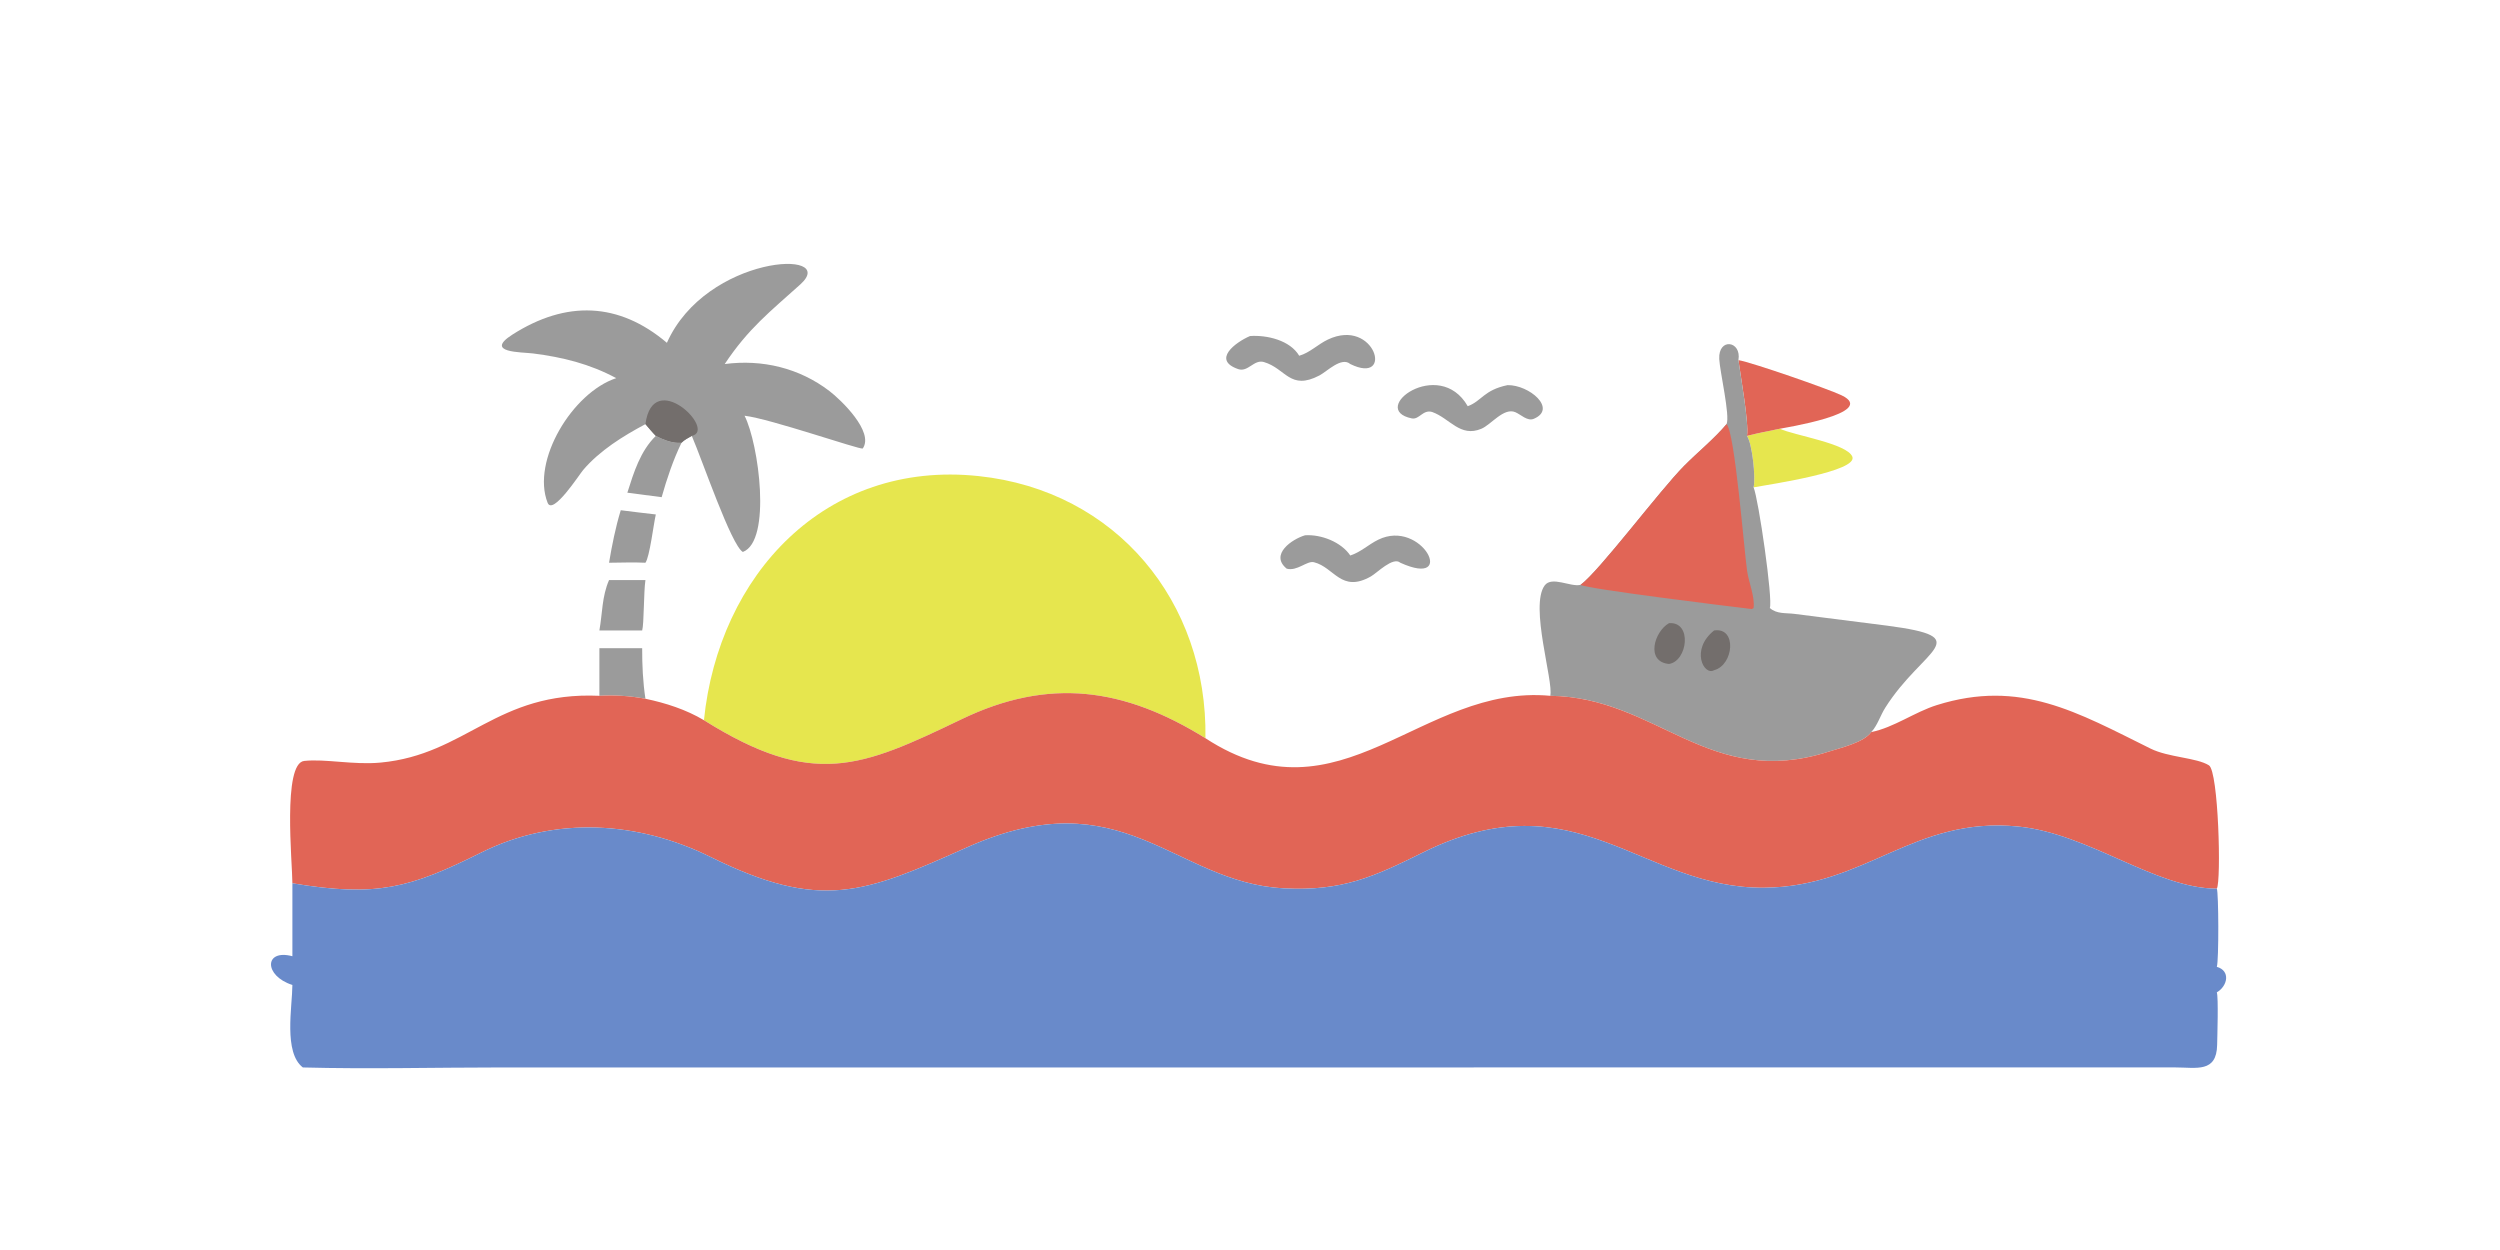<svg version="1.1" xmlns="http://www.w3.org/2000/svg" style="display: block;" viewBox="0 0 2048 1024" width="1024" height="512">
<path transform="translate(0,0)" fill="rgb(155,155,155)" d="M 508.527 417.978 C 518.089 419.233 527.671 420.323 537.249 421.443 C 535.361 429.491 532.262 456.067 528.741 461.001 C 518.868 460.491 508.817 460.938 498.926 461.001 C 501.392 446.446 504.211 432.118 508.527 417.978 z"/>
<path transform="translate(0,0)" fill="rgb(155,155,155)" d="M 537.249 357.083 C 544.184 360.414 550.381 363.131 558.29 362.7 C 551.404 376.9 546.332 392.137 542.021 407.296 L 513.93 403.615 C 519.194 386.977 524.524 369.555 537.249 357.083 z"/>
<path transform="translate(0,0)" fill="rgb(155,155,155)" d="M 498.926 475.211 L 528.741 475.211 C 527.281 484.699 527.615 511.311 526.067 516.483 L 491.019 516.483 C 493.55 502.304 493.05 488.672 498.926 475.211 z"/>
<path transform="translate(0,0)" fill="rgb(155,155,155)" d="M 491.019 530.995 L 526.067 530.995 C 526.038 544.885 526.646 558.663 528.741 572.416 C 516.148 570.098 503.799 569.23 491.019 570.002 L 491.019 530.995 z"/>
<path transform="translate(0,0)" fill="rgb(230,230,78)" d="M 1431.11 357.083 C 1439.97 354.778 1449.01 353.093 1457.98 351.235 C 1470.06 356.729 1513.1 363.328 1517.43 374.101 C 1522.25 386.059 1451.66 396.527 1436.53 399.247 C 1438.41 391.681 1435.44 363.157 1431.11 357.083 z"/>
<path transform="translate(0,0)" fill="rgb(155,155,155)" d="M 1235.01 315.499 C 1252.76 315.221 1275.9 334.87 1256.47 343.09 C 1251.25 345.302 1245.89 339.572 1241.33 337.65 C 1231.84 333.654 1221.56 347.892 1213.53 351.252 C 1196.07 358.564 1187.75 342.671 1173.21 337.495 C 1165.61 335.247 1162.68 344.023 1156.48 342.743 C 1120.44 335.296 1178.88 291.852 1202.37 332.752 C 1213.85 328.569 1215.47 319.515 1235.01 315.499 z"/>
<path transform="translate(0,0)" fill="rgb(155,155,155)" d="M 1024 275.282 C 1037.82 274.31 1056.77 278.711 1064.31 291.433 C 1073 288.969 1079.66 282.012 1087.8 278.161 C 1126.57 259.802 1142.34 315.972 1106.16 298.225 C 1098.94 292.001 1087.15 304.283 1080.89 307.564 C 1056.67 320.255 1053.43 301.84 1035.34 296.573 C 1027.28 294.228 1022.35 305.107 1014.39 302.388 C 992.579 294.933 1012.07 280.401 1024 275.282 z"/>
<path transform="translate(0,0)" fill="rgb(155,155,155)" d="M 1069.14 438.498 C 1082.29 437.661 1098.65 443.941 1106.16 455.066 C 1115.13 452.083 1120.8 446.197 1129.04 442.141 C 1164.74 424.56 1194.24 482.388 1147.16 461.001 C 1141.19 455.776 1128.13 469.324 1123.05 472.199 C 1098.63 486.041 1093.13 464.701 1076.35 460.565 C 1070.7 459.173 1062.55 468.211 1054.05 465.845 C 1039.85 454.209 1058.7 441.516 1069.14 438.498 z"/>
<path transform="translate(0,0)" fill="rgb(225,101,86)" d="M 1424.12 295.011 C 1435.03 296.816 1497.5 318.518 1508.65 323.845 C 1539.19 338.448 1459.87 350.725 1457.98 351.235 C 1449.01 353.093 1439.97 354.778 1431.11 357.083 C 1432.9 347.359 1425.91 307.983 1424.12 295.011 z"/>
<path transform="translate(0,0)" fill="rgb(155,155,155)" d="M 546.326 280.83 C 578.535 208.686 688.227 203.639 655.597 233.02 C 630.711 255.429 613.073 269.081 593.687 298.225 C 624.42 294.193 654.746 301.436 679.477 320.347 C 688.907 327.558 716.324 353.814 706.756 367.428 C 704.082 368.427 631.142 343.083 609.932 340.557 C 621.6 363.406 632.346 443.153 608.54 452.17 C 599.133 446.926 575.259 376.775 566.706 357.083 C 563.86 358.743 560.582 360.321 558.29 362.7 C 550.381 363.131 544.184 360.414 537.249 357.083 C 534.238 354.058 531.525 350.689 528.741 347.453 C 510.356 357.259 491.435 368.98 477.723 385.01 C 474.75 388.485 452.799 422.584 448.6 411.873 C 435.112 377.473 469.007 321.558 504.814 309.773 C 483.091 298.089 460.939 292.614 436.635 289.539 C 427.449 288.376 396.163 289.142 419.824 274.064 C 463.844 246.013 506.841 247.412 546.326 280.83 z"/>
<path transform="translate(0,0)" fill="rgb(115,110,108)" d="M 528.741 347.453 C 534.89 300.609 587.587 352.53 566.706 357.083 C 563.86 358.743 560.582 360.321 558.29 362.7 C 550.381 363.131 544.184 360.414 537.249 357.083 C 534.238 354.058 531.525 350.689 528.741 347.453 z"/>
<path transform="translate(0,0)" fill="rgb(155,155,155)" d="M 1414.39 347.453 C 1417.4 340.622 1408.89 304.387 1408.4 294.055 C 1407.57 276.416 1426.84 279.096 1424.12 295.011 C 1425.91 307.983 1432.9 347.359 1431.11 357.083 C 1435.44 363.157 1438.41 391.681 1436.53 399.247 C 1440.51 408.415 1452.54 491.395 1449.83 498.094 C 1455.68 503.156 1462.74 501.962 1470.11 502.9 L 1546.24 512.582 C 1620.27 522.356 1575.18 530.981 1544.33 579.876 C 1540.36 586.174 1538.01 594.336 1532.92 599.724 C 1526.95 608.283 1507.6 612.685 1498 615.764 C 1399.84 647.225 1357.94 571.206 1269.96 570.002 C 1272.87 558.483 1252.93 496.416 1265.41 479.584 C 1271.25 471.711 1286.67 481.073 1294.77 479.126 C 1310.26 467.793 1359.52 401.873 1379.73 381.527 C 1390.9 370.284 1404.25 359.505 1414.39 347.453 z"/>
<path transform="translate(0,0)" fill="rgb(115,110,108)" d="M 1404.2 516.483 C 1423.15 513.54 1420.33 544.837 1404.2 549.023 C 1395.82 553.907 1384.53 532.17 1404.2 516.483 z"/>
<path transform="translate(0,0)" fill="rgb(115,110,108)" d="M 1367.24 510.497 C 1386.42 508.998 1382.6 541.54 1367.24 543.92 C 1347.85 542.126 1355.15 517.334 1367.24 510.497 z"/>
<path transform="translate(0,0)" fill="rgb(225,101,86)" d="M 1294.77 479.126 C 1310.26 467.793 1359.52 401.873 1379.73 381.527 C 1390.9 370.284 1404.25 359.505 1414.39 347.453 C 1421.19 353.804 1428.73 450.626 1431.28 468.039 C 1432.63 477.241 1437.73 488.991 1436.53 498.094 L 1434.99 498.953 C 1416.31 496.698 1300.6 482.506 1294.77 479.126 z"/>
<path transform="translate(0,0)" fill="rgb(230,230,78)" d="M 576.664 589.998 C 588.744 471.112 675.898 376.715 801.661 390.004 C 914.393 401.917 989.25 492.936 987.5 604.753 C 921.068 563.502 859.537 554.633 787.731 589.186 C 704.986 629.003 666.089 645.967 576.664 589.998 z"/>
<path transform="translate(0,0)" fill="rgb(225,101,86)" d="M 576.664 589.998 C 666.089 645.967 704.986 629.003 787.731 589.186 C 859.537 554.633 921.068 563.502 987.5 604.753 C 1098.3 677.14 1164.1 560.154 1269.96 570.002 C 1357.94 571.206 1399.84 647.225 1498 615.764 C 1507.6 612.685 1526.95 608.283 1532.92 599.724 C 1551.59 595.936 1568.4 583.351 1586.64 577.62 C 1655.18 556.094 1701.62 583.512 1761.79 613.27 C 1776.52 620.554 1799.32 620.58 1809.56 626.96 C 1817.42 631.866 1819.75 721.668 1816.02 728.007 C 1765.78 727.875 1711.41 682.942 1653.55 677.12 C 1567.65 668.479 1528.67 726.377 1445.42 727.228 C 1344.49 728.26 1291.72 635.866 1165.82 698.297 C 1125.32 718.381 1099.42 730.22 1051.8 727.757 C 961.614 723.093 920.401 636.834 792.097 694.195 C 708.074 731.758 672.575 746.758 581.941 701.955 C 522.849 672.744 454.576 668.386 394.511 698.278 C 335.638 727.578 308.69 735.176 239.526 723.593 C 239.497 706.742 231.366 625.261 249.206 623.357 C 266.736 621.486 289.438 626.79 311.685 624.717 C 382.332 618.137 406.363 566.244 491.019 570.002 C 503.799 569.23 516.148 570.098 528.741 572.416 C 545.316 575.9 562.056 581.262 576.664 589.998 z"/>
<path transform="translate(0,0)" fill="rgb(105,138,202)" d="M 239.526 723.593 C 308.69 735.176 335.638 727.578 394.511 698.278 C 454.576 668.386 522.849 672.744 581.941 701.955 C 672.575 746.758 708.074 731.758 792.097 694.195 C 920.401 636.834 961.614 723.093 1051.8 727.757 C 1099.42 730.22 1125.32 718.381 1165.82 698.297 C 1291.72 635.866 1344.49 728.26 1445.42 727.228 C 1528.67 726.377 1567.65 668.479 1653.55 677.12 C 1711.41 682.942 1765.78 727.875 1816.02 728.007 C 1817.51 730.825 1817.75 787.052 1816.02 792.031 C 1827.37 795.251 1824.96 807.675 1816.02 812.944 C 1817.43 817.068 1816.42 848.85 1816.28 856.021 C 1815.82 878.956 1799.43 874.463 1782.03 874.431 L 410.636 874.454 C 356.579 874.457 302.118 875.89 248.091 874.458 C 232.172 862.219 239.421 825.03 239.526 806.882 C 216.011 799.401 216.333 777.167 239.526 783.34 L 239.526 723.593 z"/>
</svg>